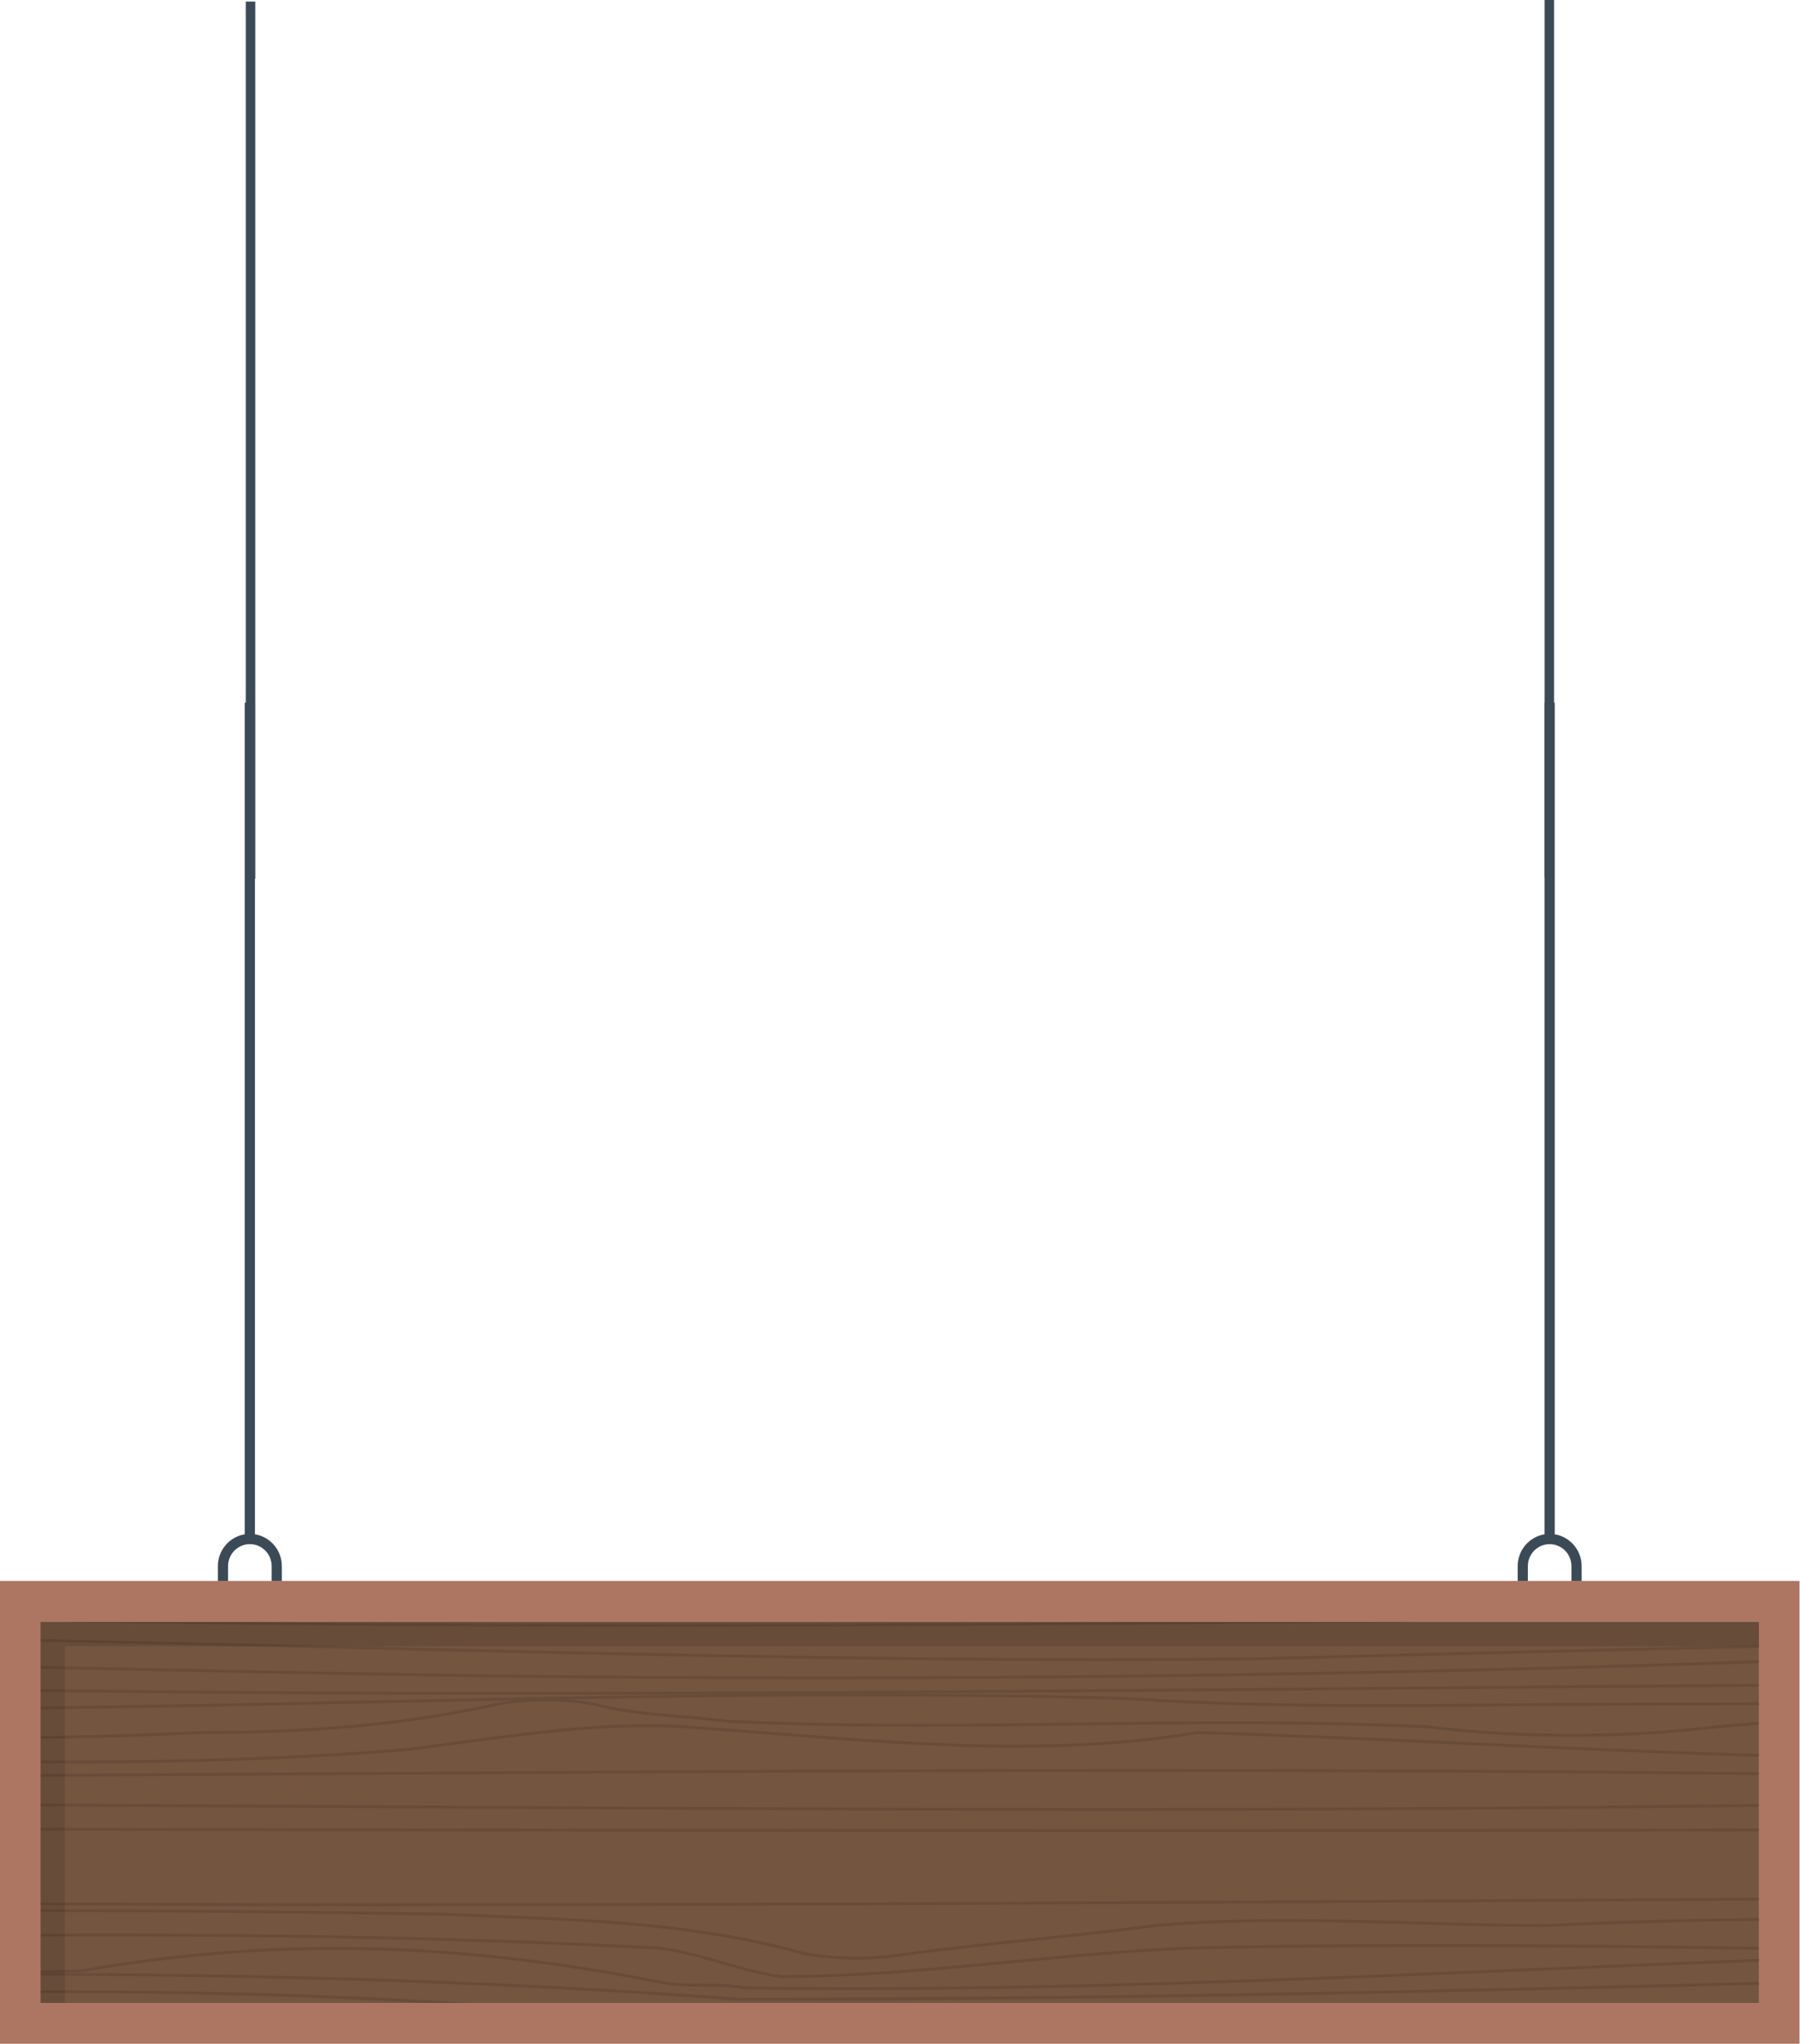 <?xml version="1.0" encoding="UTF-8" standalone="no"?>
<svg
   xmlns:dc="http://purl.org/dc/elements/1.1/"
   xmlns:cc="http://creativecommons.org/ns#"
   xmlns:rdf="http://www.w3.org/1999/02/22-rdf-syntax-ns#"
   xmlns:svg="http://www.w3.org/2000/svg"
   xmlns="http://www.w3.org/2000/svg"
   xmlns:sodipodi="http://sodipodi.sourceforge.net/DTD/sodipodi-0.dtd"
   xmlns:inkscape="http://www.inkscape.org/namespaces/inkscape"
   inkscape:version="1.0beta1 (32d4812, 2019-09-19)"
   sodipodi:docname="hanging_info.svg"
   viewBox="0 0 748.832 849.978"
   height="849.978"
   width="748.832"
   xml:space="preserve"
   id="svg183356"
   version="1.1">
  <defs
     id="defs183360">
    <clipPath
       id="clipPath183374"
       clipPathUnits="userSpaceOnUse">
      <path
         inkscape:connector-curvature="0"
         id="path183372"
         d="m 0,718.5 v -595 h 595 v 595 z" />
    </clipPath>
    <clipPath
       id="clipPath183380"
       clipPathUnits="userSpaceOnUse">
      <path
         inkscape:connector-curvature="0"
         id="path183378"
         d="M 0,0 H 595 V 842 H 0 Z" />
    </clipPath>
    <clipPath
       id="clipPath183394"
       clipPathUnits="userSpaceOnUse">
      <path
         inkscape:connector-curvature="0"
         id="path183392"
         d="m 0,718.5 v -595 h 595 v 595 z" />
    </clipPath>
    <clipPath
       id="clipPath183400"
       clipPathUnits="userSpaceOnUse">
      <path
         inkscape:connector-curvature="0"
         id="path183398"
         d="m 34.212,411.58 v -58.51 h -17.85 v 58.51 z" />
    </clipPath>
    <clipPath
       id="clipPath183406"
       clipPathUnits="userSpaceOnUse">
      <path
         inkscape:connector-curvature="0"
         id="path183404"
         d="M 0,0 H 595 V 842 H 0 Z" />
    </clipPath>
    <clipPath
       id="clipPath183416"
       clipPathUnits="userSpaceOnUse">
      <path
         inkscape:connector-curvature="0"
         id="path183414"
         d="m 0,718.5 v -595 h 595 v 595 z" />
    </clipPath>
    <clipPath
       id="clipPath183422"
       clipPathUnits="userSpaceOnUse">
      <path
         inkscape:connector-curvature="0"
         id="path183420"
         d="M 0,0 H 595 V 842 H 0 Z" />
    </clipPath>
  </defs>
  <sodipodi:namedview
     inkscape:current-layer="svg183356"
     inkscape:window-maximized="0"
     inkscape:window-y="0"
     inkscape:window-x="0"
     inkscape:cy="410.98752"
     inkscape:cx="-193.99395"
     inkscape:zoom="0.44732469"
     inkscape:pagecheckerboard="true"
     showgrid="false"
     id="namedview183358"
     inkscape:window-height="900"
     inkscape:window-width="1440"
     inkscape:pageshadow="2"
     inkscape:pageopacity="0"
     guidetolerance="10"
     gridtolerance="10"
     objecttolerance="10"
     borderopacity="1"
     inkscape:document-rotation="0"
     bordercolor="#666666"
     pagecolor="#ffffff" />
  <g
     transform="matrix(1.333,0,0,-1.333,-30.505,1130.297)"
     inkscape:label="hanging_info"
     inkscape:groupmode="layer"
     id="g183364">
    <g
       transform="rotate(90,0,842)"
       id="g183366" />
    <g
       transform="rotate(90,0,842)"
       id="g183388">
      <g
         clip-path="url(#clipPath183394)"
         id="g183390">
        <g
           clip-path="url(#clipPath183400)"
           id="g183396">
          <g
             clip-path="url(#clipPath183406)"
             id="g183402">
            <g
               transform="matrix(0,-58.896,18.256,0,16.162,411.783)"
               id="g183408" />
          </g>
        </g>
      </g>
    </g>
    <g
       transform="rotate(90,345.481,379.21)"
       id="g183412"
       clip-path="url(#clipPath183416)"
       style="opacity:1;stop-opacity:1">
      <g
         id="g183418"
         clip-path="url(#clipPath183422)">
        <path
           d="M 320.948,701.813 V 140.189 H 176.51 v 561.624 z"
           style="fill:#ac7663;fill-opacity:1;fill-rule:nonzero;stroke:none"
           id="path183424"
           inkscape:connector-curvature="0" />
        <path
           d="M 308.155,689.101 V 152.898 H 189.303 v 536.204 z"
           style="fill:#745540;fill-opacity:1;fill-rule:nonzero;stroke:none"
           id="path183426"
           inkscape:connector-curvature="0" />
        <path
           d="m 189.303,681.577 v 7.525 H 308.155 V 152.898 h -7.209 c -0.119,5.5 -0.24,10.991 -0.364,16.482 v 421.452 c 0.05,2.028 0.1,4.053 0.15,6.077 0.743,30.34 1.49,61.236 2.135,92.193 h -0.885 c -0.431,-20.706 -0.907,-41.384 -1.399,-61.887 v 54.362 h -6.271 c 0.052,2.507 0.105,5.018 0.157,7.525 h -0.885 c -0.052,-2.506 -0.105,-5.018 -0.157,-7.525 h -6.312 c 0.029,2.506 0.059,5.019 0.09,7.525 h -0.873 c -0.031,-2.509 -0.062,-5.016 -0.093,-7.525 h -4.36 c -0.033,2.507 -0.064,5.016 -0.095,7.525 h -0.871 c 0.031,-2.509 0.062,-5.018 0.095,-7.525 h -8.301 c -0.045,2.513 -0.086,5.021 -0.119,7.525 h -0.926 c 0.036,-2.503 0.076,-5.012 0.124,-7.525 h -6.85 c 0.002,2.51 0.01,5.016 0.024,7.525 h -0.838 c -0.012,-2.511 -0.05,-5.016 -0.067,-7.525 h -3.282 c -0.014,2.506 -0.029,5.016 -0.045,7.525 h -0.885 c 0.014,-2.509 0.029,-5.018 0.045,-7.525 h -8.428 c 0.012,2.506 0.024,5.016 0.036,7.525 h -0.885 c -0.012,-2.51 -0.024,-5.016 -0.036,-7.525 h -6.647 c 0.005,2.507 0.01,5.015 0.014,7.525 h -0.885 c -0.005,-2.51 -0.01,-5.018 -0.014,-7.525 h -22.417 c 0.01,2.509 0.021,5.016 0.031,7.525 h -0.881 c -0.01,-2.508 -0.021,-5.016 -0.033,-7.525 h -1.202 c 0.002,2.518 0.005,5.027 0.007,7.525 h -0.885 c 0,-2.498 -0.002,-5.008 -0.007,-7.525 h -6.723 c -0.01,2.509 -0.019,5.015 -0.031,7.525 h -0.885 c 0.014,-2.509 0.024,-5.016 0.031,-7.525 h -10.408 c -0.043,2.508 -0.074,5.016 -0.095,7.525 h -1.74 c -0.007,-2.503 -0.014,-5.015 -0.026,-7.525 h -4.517 c 0.002,0.605 0.002,1.21 0.002,1.816 0,1.899 -0.002,3.799 -0.007,5.709 h -0.885 c 0.005,-1.911 0.007,-3.818 0.007,-5.718 0,-0.603 0,-1.204 0,-1.807 h -3.073 m 118.853,5.384 c -1.1,-62.452 -1.554,-125.193 -1.554,-187.87 0,-82.815 0.726,-165.451 1.554,-246.94 v 97.354 c -0.386,48.761 -0.638,97.787 -0.638,146.87 0,42.311 0.188,84.662 0.638,126.951 v 63.635 m -109.485,-5.384 c 0.01,1.735 0.014,3.472 0.019,5.204 0.021,-1.735 0.043,-3.469 0.071,-5.204 h -0.09"
           style="fill:#674c39;fill-opacity:1;fill-rule:nonzero;stroke:none"
           id="path183428"
           inkscape:connector-curvature="0" />
        <path
           d="m 189.303,555.259 v 14.407 c 2.018,35.262 3.042,72.417 3.073,111.911 h 0.883 c -0.033,-44.916 -1.349,-86.815 -3.956,-126.318"
           style="fill:#674c39;fill-opacity:1;fill-rule:nonzero;stroke:none"
           id="path183430"
           inkscape:connector-curvature="0" />
        <path
           d="m 190.002,471.17 c 5.36,71.258 7.48,142.139 7.773,210.406 h 0.895 c -0.293,-68.277 -2.425,-139.183 -7.785,-210.44 0.002,-106.957 2.228,-210.925 4.97,-318.239 h -0.885 c -2.742,107.314 -4.967,211.285 -4.967,318.273"
           style="fill:#674c39;fill-opacity:1;fill-rule:nonzero;stroke:none"
           id="path183432"
           inkscape:connector-curvature="0" />
        <path
           d="m 193.313,436.22 c 0,11.053 0.074,22.082 0.231,33.072 0.885,4.743 0.885,9.032 0.885,13.178 0,4.188 0,8.517 0.892,13.267 7.052,35.364 10.565,68.648 10.565,101.267 0,26.657 -2.347,52.871 -7.023,79.404 -0.043,1.722 -0.076,3.445 -0.102,5.168 h 0.876 c 0.029,-1.694 0.064,-3.388 0.105,-5.082 4.681,-26.551 7.028,-52.791 7.028,-79.486 0,-32.667 -3.515,-66.015 -10.579,-101.438 -0.876,-4.664 -0.876,-8.953 -0.876,-13.1 0,-4.187 0,-8.516 -0.892,-13.267 -0.157,-10.976 -0.229,-21.982 -0.229,-33.025 0,-72.447 3.13,-146.058 6.164,-217.544 0.919,-21.637 1.847,-43.666 2.697,-65.738 h -0.885 c -0.85,22.06 -1.778,44.075 -2.696,65.702 -3.034,71.495 -6.157,145.104 -6.16,217.62"
           style="fill:#674c39;fill-opacity:1;fill-rule:nonzero;stroke:none"
           id="path183434"
           inkscape:connector-curvature="0" />
        <path
           d="m 197.085,457.985 c 0.892,6.683 2.699,12.923 4.444,18.957 1.737,6.005 3.532,12.213 4.412,18.773 3.044,57.458 4.129,114.033 4.129,170.775 0,5.025 -0.009,10.058 -0.026,15.087 h 0.885 c 0.014,-5.014 0.024,-10.031 0.024,-15.042 0,-56.776 -1.085,-113.393 -4.129,-170.9 -0.895,-6.66 -2.701,-12.9 -4.446,-18.935 -1.735,-6.005 -3.532,-12.212 -4.412,-18.773 0.005,-23.688 2.368,-48.428 4.653,-72.352 1.695,-17.743 3.449,-36.09 4.205,-53.771 0.626,-25.414 0.862,-51.051 0.862,-76.693 0,-34.236 -0.419,-68.484 -0.885,-102.211 h -0.885 c 0.467,33.732 0.888,67.97 0.888,102.211 0,25.63 -0.236,51.265 -0.864,76.662 -0.754,17.652 -2.506,35.988 -4.201,53.719 -2.287,23.945 -4.653,48.704 -4.653,72.495"
           style="fill:#674c39;fill-opacity:1;fill-rule:nonzero;stroke:none"
           id="path183436"
           inkscape:connector-curvature="0" />
        <path
           d="m 202.831,434.438 c 0,5.184 0.448,10.37 1.342,16.079 9.104,32.293 10.424,65.098 11.702,96.822 0.219,5.383 0.433,10.765 0.685,16.148 0.671,42.065 1.035,81.144 1.092,118.089 h 0.885 c -0.057,-36.953 -0.421,-76.042 -1.092,-118.117 -0.252,-5.394 -0.469,-10.775 -0.685,-16.156 -1.28,-31.775 -2.604,-64.633 -11.726,-96.973 -0.878,-5.629 -1.319,-10.748 -1.319,-15.877 0,-5.141 0.443,-10.289 1.333,-15.958 1.771,-13.202 3.123,-26.132 4.429,-38.639 1.304,-12.497 2.654,-25.421 4.424,-38.599 1.181,-13.809 1.571,-27.546 1.571,-41.138 0,-13.575 -0.39,-27.006 -0.776,-40.21 -0.388,-13.404 -0.792,-27.268 -0.792,-41.145 1.099,-21.801 1.659,-43.821 1.899,-65.867 h -0.883 c -0.243,22.039 -0.802,44.049 -1.902,65.845 0,13.911 0.405,27.782 0.795,41.193 0.383,13.2 0.773,26.623 0.773,40.189 0,13.564 -0.39,27.272 -1.566,41.038 -1.768,13.171 -3.118,26.099 -4.427,38.606 -1.304,12.497 -2.654,25.421 -4.424,38.601 -0.895,5.705 -1.34,10.886 -1.34,16.067"
           style="fill:#674c39;fill-opacity:1;fill-rule:nonzero;stroke:none"
           id="path183438"
           inkscape:connector-curvature="0" />
        <path
           d="m 219.486,573.064 c 0,36.141 0.098,72.326 0.255,108.513 h 0.883 c -0.155,-37.182 -0.221,-74.361 -0.221,-111.487 0,-117.631 0.669,-234.746 1.345,-349.821 0.131,-22.308 0.262,-44.792 0.388,-67.371 h -0.885 c -0.126,22.577 -0.257,45.058 -0.388,67.366 -0.683,116.044 -1.376,234.171 -1.376,352.8"
           style="fill:#674c39;fill-opacity:1;fill-rule:nonzero;stroke:none"
           id="path183440"
           inkscape:connector-curvature="0" />
        <path
           d="m 242.601,334.544 c 0,104.725 0.19,208.934 0.376,311.685 0.021,11.724 0.043,23.518 0.064,35.348 h 0.885 c -0.021,-11.83 -0.043,-23.625 -0.064,-35.35 -0.186,-102.203 -0.374,-205.842 -0.374,-310 0,-60.995 0.064,-122.177 0.231,-183.329 h -0.871 c -0.167,60.592 -0.248,121.204 -0.248,181.646"
           style="fill:#674c39;fill-opacity:1;fill-rule:nonzero;stroke:none"
           id="path183442"
           inkscape:connector-curvature="0" />
        <path
           d="m 249.234,356.645 c 0,78.942 0.438,157.458 0.869,234.928 0.167,29.741 0.331,59.795 0.471,90.004 h 0.885 c -0.14,-30.213 -0.307,-60.265 -0.471,-90.01 -0.428,-77.068 -0.859,-155.164 -0.859,-233.69 0,-68.142 0.324,-136.612 1.252,-204.98 h -0.881 c -0.923,67.963 -1.266,136.01 -1.266,203.747"
           style="fill:#674c39;fill-opacity:1;fill-rule:nonzero;stroke:none"
           id="path183444"
           inkscape:connector-curvature="0" />
        <path
           d="m 259.887,681.577 h 0.885 c 0.129,-22.533 0.267,-44.959 0.405,-67.195 0.552,-89.148 1.1,-179.773 1.1,-270.81 0,-63.479 -0.267,-127.166 -0.983,-190.674 h -0.888 c 0.719,63.563 0.985,127.29 0.985,190.826 0,90.98 -0.547,181.56 -1.099,270.652 -0.138,22.236 -0.276,44.666 -0.405,67.201"
           style="fill:#674c39;fill-opacity:1;fill-rule:nonzero;stroke:none"
           id="path183446"
           inkscape:connector-curvature="0" />
        <path
           d="m 264.044,679.165 c 0,0.805 0.005,1.608 0.01,2.411 h 0.881 c -0.002,-0.815 -0.002,-1.631 -0.002,-2.446 0,-34.697 0.995,-69.573 3.863,-104.326 0.64,-5.113 1.357,-10.416 2.052,-15.543 2.651,-19.65 5.383,-39.857 5.383,-59.441 0,-3.936 -0.109,-7.849 -0.352,-11.726 -0.626,-9.335 -1.378,-18.903 -2.104,-28.154 -1.949,-24.795 -3.932,-50.071 -3.932,-75.251 0,-19.004 1.131,-37.954 4.26,-56.603 -0.881,-29.286 -2.23,-58.493 -3.534,-86.742 -1.307,-28.241 -2.656,-57.446 -3.541,-86.637 0,-0.607 0.021,-1.204 0.024,-1.811 h -0.885 c -0.002,0.612 -0.024,1.211 -0.024,1.823 0.885,29.212 2.235,58.419 3.542,86.668 1.304,28.244 2.654,57.446 3.539,86.639 -3.134,18.662 -4.267,37.625 -4.267,56.654 0,25.199 1.987,50.508 3.937,75.327 0.726,9.251 1.476,18.816 2.104,28.143 0.24,3.845 0.35,7.723 0.35,11.63 0,19.539 -2.725,39.731 -5.379,59.363 -0.69,5.128 -1.409,10.433 -2.052,15.569 -2.87,34.801 -3.87,69.721 -3.87,104.451"
           style="fill:#674c39;fill-opacity:1;fill-rule:nonzero;stroke:none"
           id="path183448"
           inkscape:connector-curvature="0" />
        <path
           d="m 271.784,681.577 h 0.921 c 0.259,-14.082 0.707,-28.306 1.404,-42.743 0,-36.138 2.725,-64.575 8.842,-92.225 0.307,-1.631 0.543,-3.329 0.743,-5.05 -0.297,15.18 -0.614,30.314 -0.938,45.329 -0.673,31.282 -1.33,62.909 -1.749,94.689 h 0.871 c 0.419,-31.775 1.09,-63.39 1.764,-94.671 0.762,-35.44 1.518,-71.44 1.916,-107.567 -0.071,20.246 -0.117,40.522 -0.117,60.825 0,47.048 0.243,94.224 0.797,141.413 h 0.876 c -0.555,-47.644 -0.773,-95.255 -0.773,-142.748 0,-88.738 0.764,-177.01 1.526,-264.006 0.352,-40.263 0.702,-80.989 0.981,-121.925 h -0.885 c -0.279,40.934 -0.628,81.658 -0.981,121.918 -0.438,50.073 -0.874,100.586 -1.171,151.356 -0.048,-25.268 -0.34,-50.506 -1.078,-75.567 -1.771,-26.373 -2.211,-53.036 -2.211,-79.404 0,-13.18 0.11,-26.287 0.219,-39.246 0.11,-12.966 0.221,-26.373 0.221,-39.56 0,-13.133 0.062,-26.309 0.15,-39.496 h -0.885 c -0.088,13.188 -0.15,26.363 -0.15,39.496 0,13.183 -0.112,26.589 -0.221,39.551 -0.11,12.976 -0.219,26.094 -0.219,39.294 0,26.368 0.44,53.036 2.213,79.409 0.797,27.153 1.111,54.504 1.111,81.893 0,30.738 -0.395,61.517 -0.945,92.068 -0.219,-2.859 -0.562,-5.66 -1.062,-8.312 -2.325,-8.661 -3.123,-18.15 -3.894,-27.328 -0.416,-4.917 -0.804,-9.561 -1.414,-14.09 -0.976,-20.239 -1.276,-40.527 -1.276,-60.642 0,-16.339 0.198,-32.566 0.395,-48.545 0.193,-15.96 0.39,-32.163 0.39,-48.49 0,-20.149 -0.3,-40.489 -1.278,-60.785 -1.761,-15.001 -2.642,-30.098 -2.642,-45.194 0,-15.084 0.881,-30.171 2.639,-45.149 0.433,-4.379 0.764,-8.78 1.102,-13.176 h -0.888 c -0.336,4.367 -0.664,8.735 -1.095,13.083 -1.764,15.011 -2.647,30.128 -2.647,45.249 0,15.12 0.883,30.245 2.649,45.258 0.976,20.235 1.273,40.522 1.273,60.63 0,16.348 -0.198,32.58 -0.393,48.564 -0.195,15.965 -0.393,32.166 -0.393,48.495 0,20.147 0.302,40.489 1.28,60.781 0.607,4.546 0.997,9.179 1.411,14.085 0.776,9.215 1.578,18.744 3.915,27.448 0.876,4.671 1.316,9.804 1.316,14.943 0,5.148 -0.443,10.303 -1.326,15.001 -6.126,27.701 -8.861,56.196 -8.861,92.378 -0.695,14.433 -1.171,28.677 -1.438,42.765"
           style="fill:#674c39;fill-opacity:1;fill-rule:nonzero;stroke:none"
           id="path183450"
           inkscape:connector-curvature="0" />
        <path
           d="m 290.265,445.959 c 0,35.476 0.221,70.883 0.664,106.212 0.643,41.755 1.535,83.93 2.397,124.717 0.033,1.559 0.067,3.123 0.1,4.688 h 0.885 c -0.033,-1.572 -0.067,-3.142 -0.1,-4.707 -0.862,-40.786 -1.754,-82.96 -2.397,-124.711 -0.438,-34.976 -0.654,-70.052 -0.654,-105.171 0,-98.135 1.702,-196.595 5.058,-294.089 h -0.907 c -3.344,97.144 -5.046,195.269 -5.046,293.061"
           style="fill:#674c39;fill-opacity:1;fill-rule:nonzero;stroke:none"
           id="path183452"
           inkscape:connector-curvature="0" />
        <path
           d="m 295.962,359.046 c 0,79.442 1.971,159.756 3.884,237.884 0.245,10.04 0.493,20.141 0.735,30.285 v -36.384 c -1.866,-76.206 -3.734,-154.416 -3.734,-231.782 0,-16.667 0.086,-33.303 0.278,-49.866 1.204,-46.12 2.404,-92.806 3.456,-139.804 v -16.482 h -0.521 c -1.133,52.56 -2.475,104.763 -3.82,156.271 -0.193,16.562 -0.279,33.206 -0.279,49.878"
           style="fill:#674c39;fill-opacity:1;fill-rule:nonzero;stroke:none"
           id="path183454"
           inkscape:connector-curvature="0" />
        <path
           d="m 192.368,689.101 h 0.885 c 0.005,-1.91 0.007,-3.81 0.007,-5.709 0,-0.606 0,-1.211 -0.002,-1.816 h -0.883 c 0,0.602 0,1.203 0,1.807 0,1.9 -0.002,3.807 -0.007,5.718 m 5.407,-7.525 c 0.012,2.51 0.019,5.022 0.026,7.525 h 1.74 c 0.021,-2.509 0.052,-5.017 0.095,-7.525 h -0.876 c -0.029,1.734 -0.05,3.469 -0.071,5.204 -0.005,-1.732 -0.01,-3.469 -0.019,-5.204 h -0.895 m 12.238,7.525 h 0.885 c 0.012,-2.51 0.021,-5.016 0.031,-7.525 h -0.885 c -0.007,2.509 -0.017,5.015 -0.031,7.525 m 7.64,-7.525 c 0.005,2.517 0.007,5.027 0.007,7.525 h 0.885 c -0.002,-2.498 -0.005,-5.007 -0.007,-7.525 h -0.885 m 2.087,0 c 0.012,2.508 0.024,5.016 0.033,7.525 h 0.881 c -0.01,-2.509 -0.021,-5.016 -0.031,-7.525 h -0.883 m 23.3,0 c 0.005,2.507 0.01,5.015 0.014,7.525 h 0.885 c -0.005,-2.51 -0.009,-5.018 -0.014,-7.525 h -0.885 m 7.533,0 c 0.012,2.508 0.024,5.015 0.036,7.525 h 0.885 c -0.012,-2.509 -0.024,-5.018 -0.036,-7.525 h -0.885 m 9.268,7.525 h 0.885 c 0.017,-2.509 0.031,-5.018 0.045,-7.525 h -0.885 c -0.017,2.507 -0.031,5.016 -0.045,7.525 m 4.213,-7.525 c 0.017,2.509 0.055,5.014 0.067,7.525 h 0.838 c -0.014,-2.509 -0.021,-5.014 -0.024,-7.525 h -0.881 m 7.606,7.525 h 0.926 c 0.033,-2.504 0.074,-5.012 0.119,-7.525 h -0.921 c -0.048,2.513 -0.088,5.022 -0.124,7.525 m 9.251,0 h 0.871 c 0.031,-2.509 0.062,-5.018 0.095,-7.525 h -0.871 c -0.033,2.507 -0.064,5.016 -0.095,7.525 m 5.326,-7.525 c 0.031,2.509 0.062,5.016 0.093,7.525 h 0.873 c -0.031,-2.506 -0.062,-5.019 -0.09,-7.525 h -0.876 m 7.188,0 c 0.052,2.507 0.105,5.019 0.157,7.525 h 0.885 c -0.052,-2.506 -0.105,-5.018 -0.157,-7.525 h -0.885"
           style="fill:#5c4333;fill-opacity:1;fill-rule:nonzero;stroke:none"
           id="path183456"
           inkscape:connector-curvature="0" />
        <path
           d="m 300.582,152.898 v 16.482 c 0.124,-5.491 0.245,-10.981 0.364,-16.482 h -0.364 m 0,437.933 v 36.384 c 0.493,20.503 0.969,41.181 1.399,61.887 h 0.885 c -0.645,-30.957 -1.392,-61.854 -2.135,-92.193 -0.05,-2.025 -0.1,-4.05 -0.15,-6.077 m 6.019,-91.74 c 0,62.677 0.455,125.418 1.554,187.87 v -63.635 c -0.45,-42.288 -0.638,-84.639 -0.638,-126.951 0,-49.083 0.252,-98.109 0.638,-146.87 v -97.354 c -0.828,81.489 -1.554,164.125 -1.554,246.94"
           style="fill:#5c4333;fill-opacity:1;fill-rule:nonzero;stroke:none"
           id="path183458"
           inkscape:connector-curvature="0" />
        <path
           d="m 320.945,613.847 v 3.178 h 4.653 c 3.775,0 6.847,3.052 6.847,6.802 0,3.75 -3.072,6.802 -6.847,6.802 h -4.653 v 3.178 h 4.653 c 5.538,0 10.044,-4.476 10.044,-9.98 0,-5.503 -4.505,-9.98 -10.044,-9.98 h -4.653"
           style="fill:#3b4a57;fill-opacity:1;fill-rule:nonzero;stroke:none"
           id="path183460"
           inkscape:connector-curvature="0" />
        <path
           d="m 334.043,622.238 h 364.804 v 3.178 H 334.043 Z"
           style="fill:#3b4a57;fill-opacity:1;fill-rule:nonzero;stroke:none;stroke-width:2.078"
           id="path183462"
           inkscape:connector-curvature="0" />
        <path
           d="m 320.945,208.195 v 3.177 h 4.653 c 3.775,0 6.847,3.051 6.847,6.802 0,3.751 -3.072,6.802 -6.847,6.802 h -4.653 v 3.177 h 4.653 c 5.538,0 10.044,-4.474 10.044,-9.979 0,-5.503 -4.505,-9.979 -10.044,-9.979 h -4.653"
           style="fill:#3b4a57;fill-opacity:1;fill-rule:nonzero;stroke:none"
           id="path183464"
           inkscape:connector-curvature="0" />
        <path
           d="m 334.043,216.587 h 283.033 v 3.177 H 334.043 Z"
           style="fill:#3b4a57;fill-opacity:1;fill-rule:nonzero;stroke:none;stroke-width:1.831"
           id="path183466"
           inkscape:connector-curvature="0" />
      </g>
    </g>
  </g>
  <path
     inkscape:connector-curvature="0"
     id="path183462-1"
     style="opacity:1;fill:#3b4a57;fill-opacity:1;fill-rule:nonzero;stroke:none;stroke-width:2.314;stop-opacity:1"
     d="M 106.199,0.649 V 365.453 h -3.939 V 0.649 Z" />
  <path
     d="m 646.521,0 v 364.804 h -3.939 V 0 Z"
     style="opacity:1;fill:#3b4a57;fill-opacity:1;fill-rule:nonzero;stroke:none;stroke-width:2.314;stop-opacity:1"
     id="path183462-1-6"
     inkscape:connector-curvature="0" />
</svg>
